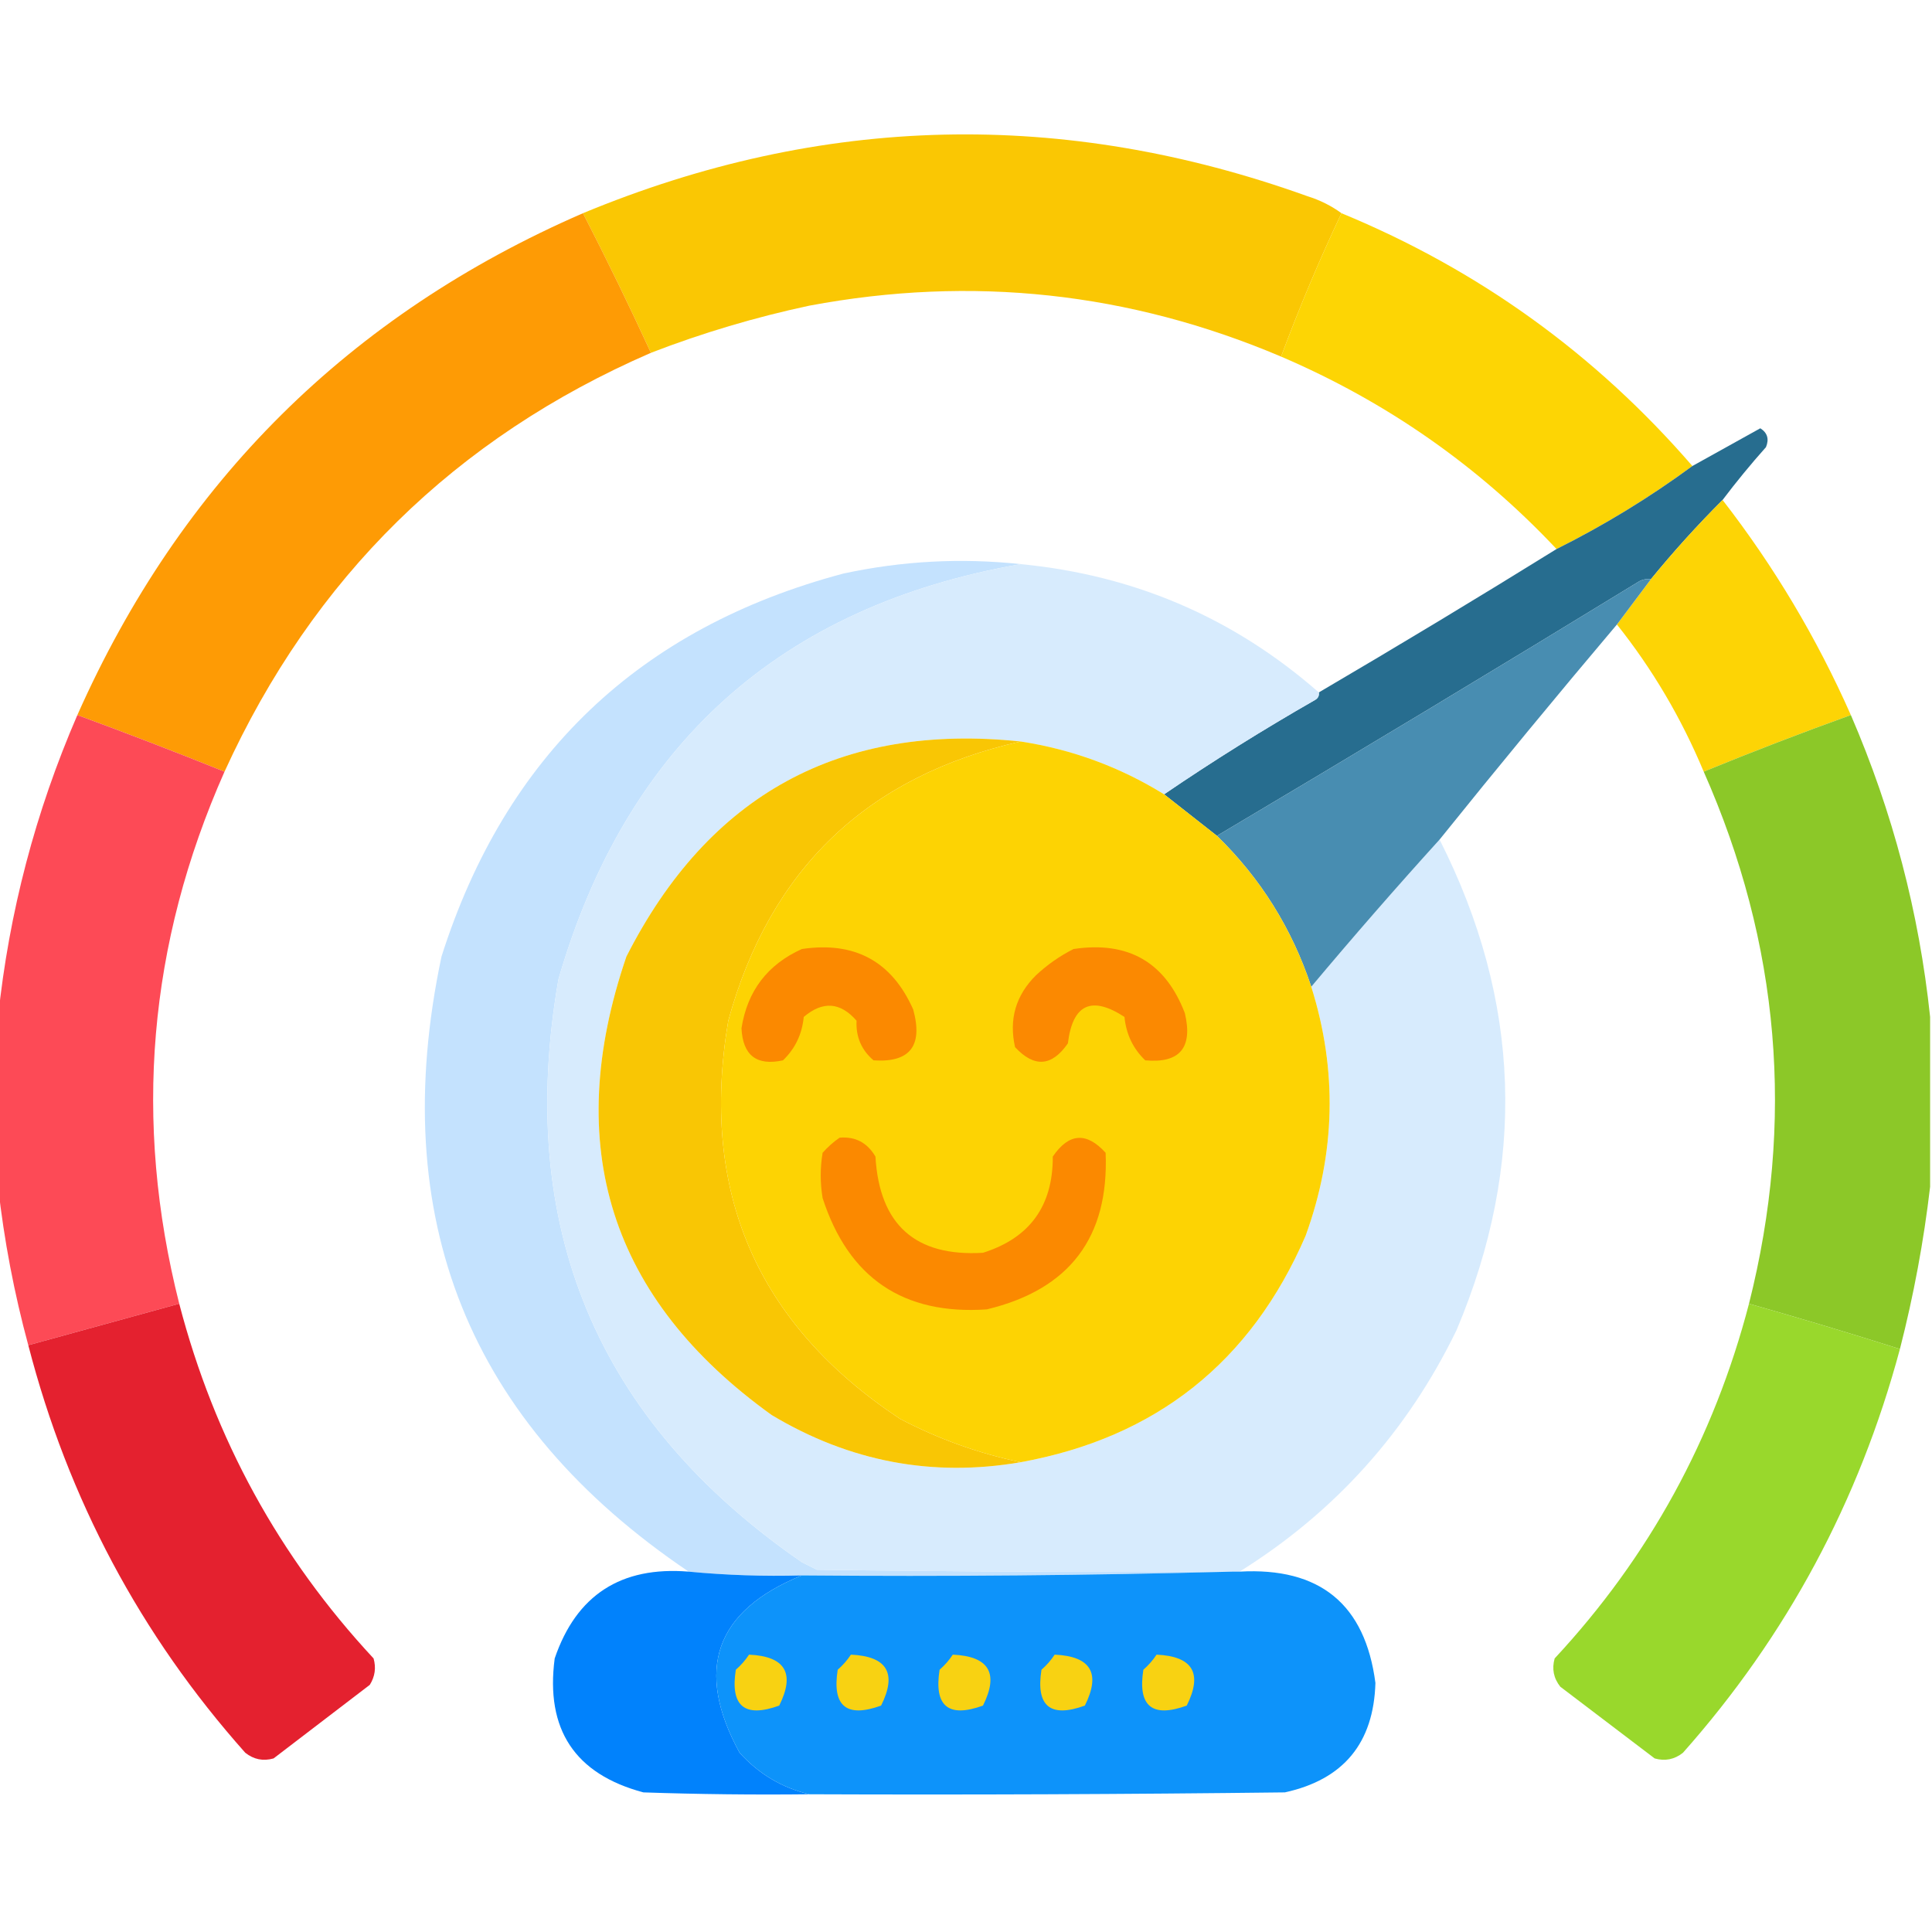 <?xml version="1.0" encoding="UTF-8"?>
<!DOCTYPE svg PUBLIC "-//W3C//DTD SVG 1.1//EN" "http://www.w3.org/Graphics/SVG/1.1/DTD/svg11.dtd">
<svg xmlns="http://www.w3.org/2000/svg" version="1.1" width="512px" height="512px" style="shape-rendering:geometricPrecision; text-rendering:geometricPrecision; image-rendering:optimizeQuality; fill-rule:evenodd; clip-rule:evenodd" xmlns:xlink="http://www.w3.org/1999/xlink">
<g><path style="opacity:0.987" fill="#fac600" d="M 355.5,56.5 C 349.629,68.912 344.296,81.579 339.5,94.5C 299.257,77.429 257.591,72.929 214.5,81C 200.148,84.062 186.148,88.229 172.5,93.5C 166.756,81.013 160.756,68.68 154.5,56.5C 217.773,30.248 281.773,28.748 346.5,52C 349.823,53.04 352.823,54.54 355.5,56.5 Z"/></g>
<g><path style="opacity:0.98" fill="#fe9901" d="M 154.5,56.5 C 160.756,68.68 166.756,81.013 172.5,93.5C 120.646,116.021 82.979,153.021 59.5,204.5C 46.583,199.305 33.583,194.305 20.5,189.5C 47.918,127.748 92.585,83.415 154.5,56.5 Z"/></g>
<g><path style="opacity:0.987" fill="#fdd402" d="M 355.5,56.5 C 391.807,71.474 422.807,93.808 448.5,123.5C 437.175,131.834 425.175,139.167 412.5,145.5C 391.789,123.478 367.455,106.478 339.5,94.5C 344.296,81.579 349.629,68.912 355.5,56.5 Z"/></g>
<g><path style="opacity:1" fill="#276d8f" d="M 456.5,132.5 C 449.797,139.201 443.464,146.201 437.5,153.5C 436.448,153.351 435.448,153.517 434.5,154C 397.277,176.774 359.944,199.274 322.5,221.5C 317.809,217.803 313.142,214.136 308.5,210.5C 321.433,201.691 334.766,193.358 348.5,185.5C 349.298,185.043 349.631,184.376 349.5,183.5C 370.674,171.081 391.674,158.415 412.5,145.5C 425.175,139.167 437.175,131.834 448.5,123.5C 454.446,120.191 460.446,116.858 466.5,113.5C 468.384,114.693 468.884,116.359 468,118.5C 463.954,123.04 460.121,127.707 456.5,132.5 Z"/></g>
<g><path style="opacity:0.987" fill="#fdd303" d="M 456.5,132.5 C 470.112,150.044 481.445,169.044 490.5,189.5C 477.395,194.219 464.395,199.219 451.5,204.5C 445.594,190.339 437.927,177.339 428.5,165.5C 431.5,161.5 434.5,157.5 437.5,153.5C 443.464,146.201 449.797,139.201 456.5,132.5 Z"/></g>
<g><path style="opacity:1" fill="#c4e2fe" d="M 270.5,149.5 C 206.898,160.593 166.065,197.259 148,259.5C 136.596,325.003 158.096,376.503 212.5,414C 213.833,414.667 215.167,415.333 216.5,416C 253.165,416.5 289.832,416.667 326.5,416.5C 288.67,417.499 250.67,417.832 212.5,417.5C 202.448,417.784 192.448,417.45 182.5,416.5C 124.177,377.145 102.344,322.812 117,253.5C 133.954,200.213 169.454,166.38 223.5,152C 239.053,148.644 254.719,147.811 270.5,149.5 Z"/></g>
<g><path style="opacity:0.995" fill="#d7ebfd" d="M 270.5,149.5 C 300.633,152.409 326.966,163.743 349.5,183.5C 349.631,184.376 349.298,185.043 348.5,185.5C 334.766,193.358 321.433,201.691 308.5,210.5C 296.81,203.269 284.143,198.602 270.5,196.5C 222.691,191.491 187.858,210.491 166,253.5C 148.836,303.717 161.669,344.217 204.5,375C 225.146,387.365 247.146,391.531 270.5,387.5C 306.366,380.981 331.533,360.981 346,327.5C 353.961,305.603 354.461,283.603 347.5,261.5C 358.615,248.241 369.948,235.241 381.5,222.5C 403.109,265.133 404.609,308.467 386,352.5C 372.948,379.382 353.782,400.715 328.5,416.5C 327.833,416.5 327.167,416.5 326.5,416.5C 289.832,416.667 253.165,416.5 216.5,416C 215.167,415.333 213.833,414.667 212.5,414C 158.096,376.503 136.596,325.003 148,259.5C 166.065,197.259 206.898,160.593 270.5,149.5 Z"/></g>
<g><path style="opacity:0.991" fill="#478cb0" d="M 437.5,153.5 C 434.5,157.5 431.5,161.5 428.5,165.5C 412.595,184.316 396.928,203.316 381.5,222.5C 369.948,235.241 358.615,248.241 347.5,261.5C 342.39,246.077 334.057,232.743 322.5,221.5C 359.944,199.274 397.277,176.774 434.5,154C 435.448,153.517 436.448,153.351 437.5,153.5 Z"/></g>
<g><path style="opacity:0.983" fill="#fd4754" d="M 20.5,189.5 C 33.583,194.305 46.583,199.305 59.5,204.5C 39.264,250.103 35.264,297.103 47.5,345.5C 34.161,349.169 20.827,352.836 7.5,356.5C 3.755,342.692 1.088,328.692 -0.5,314.5C -0.5,299.5 -0.5,284.5 -0.5,269.5C 2.381,241.841 9.381,215.174 20.5,189.5 Z"/></g>
<g><path style="opacity:0.988" fill="#8bc726" d="M 490.5,189.5 C 501.588,215.19 508.588,241.856 511.5,269.5C 511.5,284.5 511.5,299.5 511.5,314.5C 509.818,328.912 507.152,343.245 503.5,357.5C 490.226,353.297 476.892,349.297 463.5,345.5C 475.696,297.124 471.696,250.124 451.5,204.5C 464.395,199.219 477.395,194.219 490.5,189.5 Z"/></g>
<g><path style="opacity:1" fill="#f9c604" d="M 270.5,196.5 C 229.87,205.629 204.037,230.296 193,270.5C 185.35,315.683 200.517,350.85 238.5,376C 248.646,381.326 259.313,385.159 270.5,387.5C 247.146,391.531 225.146,387.365 204.5,375C 161.669,344.217 148.836,303.717 166,253.5C 187.858,210.491 222.691,191.491 270.5,196.5 Z"/></g>
<g><path style="opacity:1" fill="#fdd303" d="M 270.5,196.5 C 284.143,198.602 296.81,203.269 308.5,210.5C 313.142,214.136 317.809,217.803 322.5,221.5C 334.057,232.743 342.39,246.077 347.5,261.5C 354.461,283.603 353.961,305.603 346,327.5C 331.533,360.981 306.366,380.981 270.5,387.5C 259.313,385.159 248.646,381.326 238.5,376C 200.517,350.85 185.35,315.683 193,270.5C 204.037,230.296 229.87,205.629 270.5,196.5 Z"/></g>
<g><path style="opacity:1" fill="#fb8900" d="M 212.5,251.5 C 226.504,249.415 236.338,254.748 242,267.5C 244.659,277.151 241.159,281.651 231.5,281C 228.288,278.269 226.788,274.769 227,270.5C 222.7,265.554 218.033,265.221 213,269.5C 212.56,274.067 210.727,277.9 207.5,281C 200.523,282.528 196.857,279.695 196.5,272.5C 198.059,262.609 203.392,255.609 212.5,251.5 Z"/></g>
<g><path style="opacity:1" fill="#fb8901" d="M 284.5,251.5 C 298.994,249.324 308.827,254.991 314,268.5C 316.161,277.662 312.661,281.829 303.5,281C 300.273,277.9 298.44,274.067 298,269.5C 289.258,263.797 284.258,266.131 283,276.5C 278.748,282.653 274.081,282.986 269,277.5C 267.345,270.147 269.178,263.814 274.5,258.5C 277.55,255.652 280.884,253.318 284.5,251.5 Z"/></g>
<g><path style="opacity:1" fill="#fb8900" d="M 222.5,301.5 C 226.664,301.143 229.831,302.81 232,306.5C 233.069,324.575 242.569,333.075 260.5,332C 272.881,328.091 279.048,319.591 279,306.5C 283.267,300.245 287.933,299.912 293,305.5C 293.923,327.92 283.423,341.753 261.5,347C 239.367,348.511 224.867,338.678 218,317.5C 217.333,313.5 217.333,309.5 218,305.5C 219.397,303.93 220.897,302.596 222.5,301.5 Z"/></g>
<g><path style="opacity:0.978" fill="#97d728" d="M 463.5,345.5 C 476.892,349.297 490.226,353.297 503.5,357.5C 492.669,397.84 473.502,433.507 446,464.5C 443.757,466.282 441.257,466.782 438.5,466C 430.167,459.667 421.833,453.333 413.5,447C 411.718,444.757 411.218,442.257 412,439.5C 437.004,412.612 454.171,381.278 463.5,345.5 Z"/></g>
<g><path style="opacity:0.985" fill="#e41f2d" d="M 47.5,345.5 C 56.829,381.278 73.996,412.612 99,439.5C 99.706,441.971 99.373,444.305 98,446.5C 89.5,453 81,459.5 72.5,466C 69.743,466.782 67.243,466.282 65,464.5C 37.215,433.273 18.048,397.273 7.5,356.5C 20.827,352.836 34.161,349.169 47.5,345.5 Z"/></g>
<g><path style="opacity:1" fill="#0182fc" d="M 182.5,416.5 C 192.448,417.45 202.448,417.784 212.5,417.5C 189.502,426.856 184.002,442.523 196,464.5C 201.101,470.127 207.267,473.794 214.5,475.5C 199.83,475.667 185.163,475.5 170.5,475C 152.347,470.154 144.513,458.32 147,439.5C 152.733,422.702 164.566,415.035 182.5,416.5 Z"/></g>
<g><path style="opacity:0.989" fill="#0c93fa" d="M 326.5,416.5 C 327.167,416.5 327.833,416.5 328.5,416.5C 349.784,415.302 361.784,425.136 364.5,446C 364.037,461.936 356.037,471.602 340.5,475C 298.501,475.5 256.501,475.667 214.5,475.5C 207.267,473.794 201.101,470.127 196,464.5C 184.002,442.523 189.502,426.856 212.5,417.5C 250.67,417.832 288.67,417.499 326.5,416.5 Z"/></g>
<g><path style="opacity:1" fill="#f8d212" d="M 198.5,438.5 C 208.11,438.936 210.776,443.436 206.5,452C 197.319,455.325 193.485,452.158 195,442.5C 196.376,441.295 197.542,439.962 198.5,438.5 Z"/></g>
<g><path style="opacity:1" fill="#f8d212" d="M 225.5,438.5 C 235.11,438.936 237.776,443.436 233.5,452C 224.319,455.325 220.485,452.158 222,442.5C 223.376,441.295 224.542,439.962 225.5,438.5 Z"/></g>
<g><path style="opacity:1" fill="#f8d212" d="M 252.5,438.5 C 262.11,438.936 264.776,443.436 260.5,452C 251.319,455.325 247.485,452.158 249,442.5C 250.376,441.295 251.542,439.962 252.5,438.5 Z"/></g>
<g><path style="opacity:1" fill="#f8d212" d="M 279.5,438.5 C 289.11,438.936 291.776,443.436 287.5,452C 278.319,455.325 274.485,452.158 276,442.5C 277.376,441.295 278.542,439.962 279.5,438.5 Z"/></g>
<g><path style="opacity:1" fill="#f8d212" d="M 306.5,438.5 C 316.11,438.936 318.776,443.436 314.5,452C 305.319,455.325 301.485,452.158 303,442.5C 304.376,441.295 305.542,439.962 306.5,438.5 Z"/></g>
</svg>
